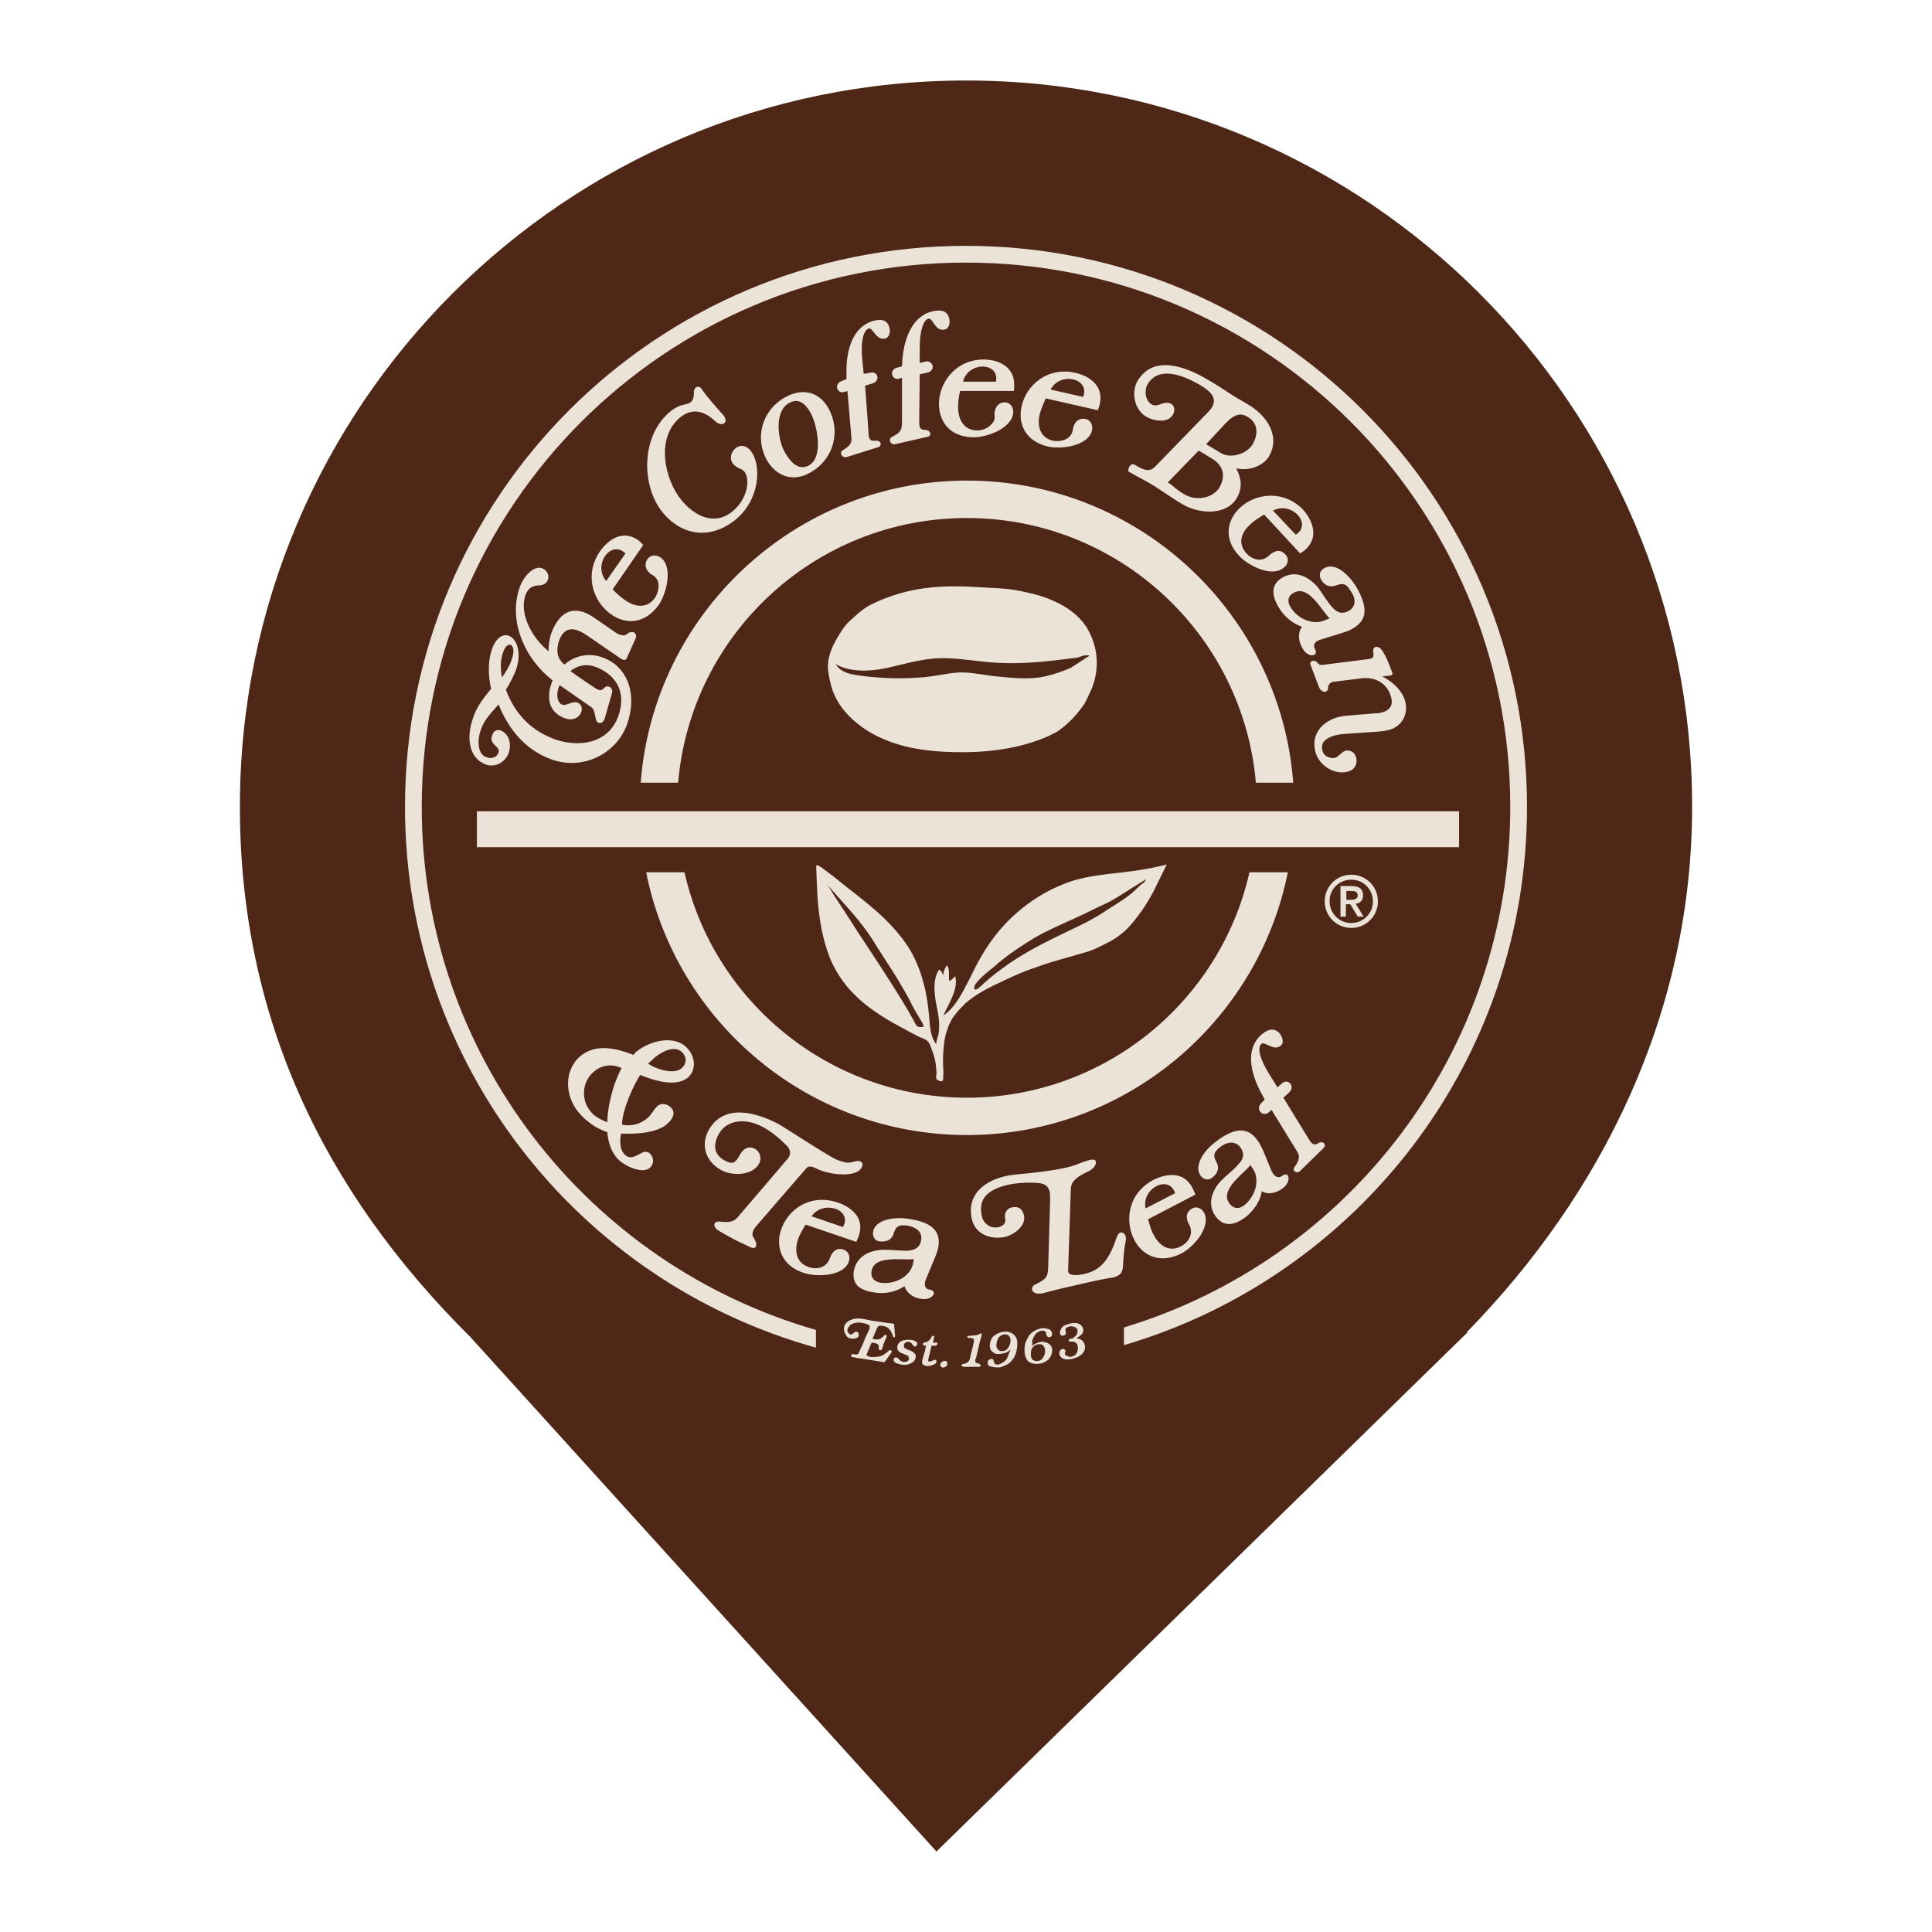<?xml version="1.0" encoding="UTF-8" standalone="no"?><!-- Generator: Gravit.io --><svg xmlns="http://www.w3.org/2000/svg" xmlns:xlink="http://www.w3.org/1999/xlink" style="isolation:isolate" viewBox="0 0 24 24" width="24pt" height="24pt"><defs><clipPath id="_clipPath_uq0sOMiJRy3uCpgGYeiyMvGfSRfHP6BP"><rect width="24" height="24"/></clipPath></defs><g clip-path="url(#_clipPath_uq0sOMiJRy3uCpgGYeiyMvGfSRfHP6BP)"><path d=" M 18.219 16.551 C 19.896 14.836 21.02 12.588 21.02 10.02 C 21.02 5.042 16.978 1 12 1 C 7.022 1 2.98 5.042 2.98 10.02 C 2.98 12.62 4.007 14.787 5.844 16.61 L 5.844 16.61 L 11.633 23 L 18.23 16.551 L 18.219 16.551 Z " fill="rgb(78,39,22)"/><path d=" M 13.082 7.462 C 12.972 7.413 12.868 7.382 12.752 7.358 C 12.642 7.333 12.538 7.315 12.422 7.309 C 12.312 7.303 12.196 7.297 12.086 7.29 C 11.994 7.284 11.902 7.284 11.81 7.284 C 11.731 7.284 11.652 7.29 11.572 7.297 C 11.315 7.321 11.052 7.394 10.82 7.51 C 10.722 7.559 10.631 7.645 10.551 7.718 C 10.49 7.773 10.435 7.865 10.392 7.938 C 10.343 8.024 10.301 8.122 10.288 8.22 C 10.276 8.324 10.301 8.421 10.325 8.519 C 10.392 8.77 10.582 8.959 10.802 9.094 C 11.022 9.222 11.26 9.289 11.511 9.32 C 11.658 9.338 11.804 9.344 11.951 9.344 C 12.202 9.344 12.452 9.32 12.691 9.259 C 12.807 9.228 12.917 9.192 13.027 9.143 C 13.07 9.118 13.125 9.1 13.161 9.069 C 13.284 8.978 13.375 8.88 13.461 8.758 C 13.498 8.703 13.528 8.623 13.559 8.562 C 13.663 8.311 13.644 8.03 13.498 7.792 C 13.394 7.633 13.247 7.535 13.082 7.462 Z  M 13.492 8.14 C 13.51 8.14 13.522 8.14 13.534 8.146 C 13.528 8.146 13.32 8.287 13.296 8.299 C 13.192 8.342 13.088 8.379 12.978 8.403 C 12.789 8.446 12.575 8.421 12.385 8.403 C 12.251 8.391 12.122 8.36 11.988 8.354 C 11.853 8.348 11.725 8.379 11.597 8.397 C 11.542 8.403 11.493 8.415 11.438 8.415 C 11.211 8.434 10.985 8.427 10.765 8.403 C 10.631 8.385 10.46 8.379 10.38 8.25 C 10.563 8.354 10.808 8.342 11.01 8.299 C 11.266 8.244 11.499 8.165 11.768 8.177 C 11.969 8.183 12.165 8.22 12.367 8.232 C 12.654 8.25 12.935 8.226 13.223 8.189 C 13.271 8.183 13.32 8.177 13.369 8.171 C 13.394 8.171 13.449 8.14 13.492 8.14 Z  M 11.719 13.055 C 11.725 12.982 11.731 12.914 11.749 12.847 C 11.762 12.81 11.774 12.774 11.786 12.737 C 11.81 12.688 11.829 12.645 11.866 12.603 C 11.902 12.554 11.951 12.505 11.994 12.462 C 12.128 12.346 12.287 12.266 12.446 12.193 C 12.575 12.132 12.703 12.071 12.837 12.028 C 12.923 11.997 13.009 11.967 13.094 11.942 C 13.235 11.9 13.375 11.863 13.516 11.82 C 13.577 11.802 13.638 11.771 13.699 11.741 C 13.803 11.692 13.895 11.637 13.981 11.557 C 14.06 11.484 14.127 11.392 14.188 11.307 C 14.243 11.227 14.286 11.154 14.329 11.074 C 14.384 10.964 14.439 10.848 14.494 10.738 L 14.427 10.756 C 14.268 10.793 14.109 10.818 13.95 10.836 C 13.699 10.866 13.449 10.885 13.21 10.983 C 12.874 11.117 12.569 11.349 12.348 11.643 C 12.226 11.802 12.134 11.973 12.049 12.15 C 11.963 12.315 11.878 12.505 11.719 12.615 C 11.78 12.474 11.908 12.291 11.866 12.126 C 11.841 12.15 11.823 12.175 11.792 12.187 C 11.78 12.132 11.804 12.04 11.762 11.991 C 11.743 12.016 11.707 12.095 11.719 12.126 C 11.707 12.095 11.694 12.052 11.664 12.046 C 11.578 12.181 11.609 12.37 11.639 12.517 C 11.664 12.633 11.676 12.737 11.658 12.853 C 11.652 12.872 11.621 12.963 11.633 12.975 C 11.554 12.878 11.554 12.749 11.542 12.627 C 11.529 12.486 11.511 12.352 11.474 12.217 C 11.431 12.052 11.37 11.9 11.279 11.759 C 11.187 11.618 11.077 11.496 10.955 11.38 C 10.765 11.203 10.551 11.05 10.35 10.885 C 10.337 10.879 10.148 10.72 10.142 10.75 C 10.136 10.775 10.142 10.811 10.142 10.836 C 10.148 11.025 10.154 11.221 10.184 11.411 C 10.209 11.588 10.252 11.759 10.319 11.924 C 10.386 12.077 10.484 12.224 10.6 12.34 C 10.722 12.468 10.869 12.572 11.022 12.664 C 11.101 12.713 11.187 12.755 11.273 12.804 C 11.315 12.829 11.358 12.847 11.401 12.872 C 11.474 12.908 11.529 12.908 11.56 12.994 C 11.584 13.061 11.609 13.128 11.621 13.196 C 11.627 13.232 11.627 13.269 11.633 13.306 C 11.639 13.336 11.621 13.373 11.633 13.403 C 11.645 13.422 11.688 13.44 11.707 13.428 C 11.725 13.409 11.713 13.367 11.719 13.348 C 11.719 13.33 11.719 13.318 11.719 13.299 C 11.713 13.22 11.713 13.141 11.719 13.055 Z  M 12.348 12.01 C 12.477 11.893 12.617 11.796 12.764 11.704 C 12.85 11.649 12.935 11.6 13.027 11.557 C 13.113 11.514 13.198 11.478 13.29 11.435 C 13.388 11.392 13.492 11.343 13.589 11.294 C 13.657 11.258 13.724 11.233 13.791 11.197 C 13.926 11.123 14.054 11.032 14.188 10.952 C 14.201 10.946 14.219 10.934 14.231 10.922 C 14.231 10.922 14.231 10.928 14.231 10.928 C 14.225 10.964 14.176 10.983 14.152 11.007 C 14.023 11.148 13.864 11.227 13.712 11.331 C 13.516 11.459 13.308 11.545 13.1 11.649 C 12.899 11.747 12.697 11.857 12.513 11.985 C 12.41 12.059 12.312 12.132 12.22 12.217 C 12.208 12.23 12.128 12.309 12.11 12.291 C 12.049 12.236 12.318 12.034 12.348 12.01 Z  M 11.346 12.67 C 11.321 12.627 11.297 12.584 11.273 12.541 C 11.077 12.211 10.863 11.893 10.655 11.576 C 10.594 11.484 10.539 11.392 10.478 11.301 C 10.441 11.245 10.405 11.19 10.368 11.135 C 10.337 11.087 10.307 11.025 10.27 10.983 C 10.472 11.215 10.686 11.429 10.851 11.692 C 10.949 11.851 11.052 12.004 11.15 12.162 C 11.205 12.26 11.273 12.364 11.321 12.468 C 11.346 12.517 11.376 12.572 11.407 12.621 C 11.425 12.658 11.468 12.706 11.474 12.755 C 11.383 12.768 11.389 12.749 11.346 12.67 Z  M 18.125 10.078 L 5.924 10.078 L 5.924 10.524 L 18.125 10.524 L 18.125 10.078 Z  M 7.959 9.723 L 8.424 9.723 C 8.583 7.877 10.129 6.435 12.012 6.435 C 13.895 6.435 15.442 7.883 15.601 9.723 L 16.065 9.723 C 15.906 7.627 14.152 5.97 12.012 5.97 C 9.873 5.97 8.118 7.627 7.959 9.723 Z  M 12.012 14.1 C 13.981 14.1 15.625 12.694 15.998 10.836 L 15.521 10.836 C 15.16 12.438 13.724 13.636 12.012 13.636 C 10.301 13.636 8.864 12.438 8.503 10.836 L 8.027 10.836 C 8.399 12.7 10.044 14.1 12.012 14.1 Z  M 12 3.054 C 8.149 3.054 5.031 6.172 5.031 10.023 C 5.031 13.226 7.189 15.922 10.136 16.741 L 10.136 16.521 C 7.305 15.708 5.239 13.11 5.239 10.023 C 5.239 6.288 8.265 3.262 12 3.262 C 15.735 3.262 18.761 6.288 18.761 10.023 C 18.761 13.073 16.738 15.653 13.962 16.49 L 13.962 16.71 C 16.854 15.861 18.969 13.189 18.969 10.023 C 18.969 6.172 15.851 3.054 12 3.054 Z  M 10.839 3.989 C 10.6 4.063 10.515 4.332 10.515 4.607 L 10.515 4.711 L 10.466 4.729 C 10.35 4.766 10.398 4.894 10.484 4.87 L 10.527 4.857 L 10.576 5.432 C 10.582 5.505 10.563 5.536 10.472 5.591 C 10.417 5.622 10.46 5.695 10.521 5.677 L 10.912 5.554 C 10.961 5.536 10.949 5.463 10.863 5.475 C 10.802 5.481 10.79 5.438 10.79 5.383 L 10.747 4.79 L 10.832 4.766 C 10.949 4.729 10.9 4.601 10.808 4.631 L 10.729 4.644 L 10.71 4.454 C 10.692 4.252 10.722 4.106 10.79 4.081 C 10.845 4.063 10.881 4.24 11.004 4.203 C 11.052 4.185 11.065 4.112 11.046 4.063 C 11.016 3.959 10.924 3.965 10.839 3.989 Z  M 11.083 5.426 C 11.028 5.45 11.059 5.53 11.12 5.518 L 11.523 5.426 C 11.578 5.414 11.566 5.34 11.487 5.34 C 11.425 5.34 11.419 5.298 11.419 5.243 L 11.425 4.65 L 11.511 4.631 C 11.633 4.607 11.59 4.472 11.499 4.491 L 11.425 4.509 L 11.425 4.32 C 11.425 4.118 11.468 3.971 11.535 3.959 C 11.59 3.947 11.615 4.124 11.737 4.093 C 11.792 4.081 11.804 4.008 11.792 3.959 C 11.768 3.849 11.676 3.849 11.584 3.867 C 11.346 3.922 11.236 4.179 11.211 4.454 L 11.205 4.552 L 11.156 4.564 C 11.034 4.589 11.077 4.723 11.163 4.705 L 11.205 4.692 L 11.205 5.267 C 11.199 5.347 11.181 5.377 11.083 5.426 Z  M 8.454 5.181 C 8.577 5.084 8.723 5.078 8.889 5.236 C 8.968 5.31 9.066 5.249 8.98 5.151 C 8.925 5.09 8.772 4.919 8.717 4.833 C 8.675 4.772 8.613 4.815 8.62 4.882 C 8.62 4.919 8.613 4.974 8.577 4.998 C 8.528 5.035 8.454 5.01 8.332 5.108 C 7.965 5.402 7.959 6.025 8.228 6.361 C 8.473 6.661 8.827 6.704 9.133 6.459 C 9.445 6.208 9.463 5.768 9.323 5.597 C 9.274 5.536 9.2 5.518 9.139 5.567 C 9.066 5.628 9.035 5.756 9.194 5.823 C 9.213 5.829 9.231 5.842 9.243 5.854 C 9.329 5.958 9.28 6.208 9.096 6.355 C 8.87 6.539 8.62 6.404 8.461 6.208 C 8.259 5.958 8.137 5.438 8.454 5.181 Z  M 10.026 5.891 C 10.343 5.738 10.447 5.389 10.307 5.102 C 10.209 4.894 10.013 4.815 9.799 4.912 C 9.481 5.059 9.378 5.402 9.506 5.677 C 9.604 5.884 9.805 5.994 10.026 5.891 Z  M 9.818 4.998 C 9.946 4.937 10.032 5.053 10.081 5.151 C 10.154 5.304 10.233 5.695 10.038 5.787 C 9.897 5.854 9.793 5.701 9.738 5.597 C 9.659 5.438 9.616 5.09 9.818 4.998 Z  M 7.929 6.71 C 7.733 6.575 7.556 6.704 7.452 6.85 C 7.25 7.15 7.373 7.48 7.593 7.633 C 7.776 7.761 8.014 7.755 8.186 7.51 C 8.283 7.364 8.363 7.034 8.204 6.924 C 8.149 6.887 8.082 6.893 8.045 6.942 C 7.984 7.028 8.045 7.113 8.106 7.144 C 8.143 7.162 8.161 7.193 8.173 7.223 C 8.192 7.284 8.173 7.37 8.137 7.425 C 8.039 7.566 7.886 7.541 7.764 7.455 C 7.715 7.419 7.66 7.376 7.611 7.321 L 7.99 6.771 C 7.972 6.746 7.947 6.728 7.929 6.71 Z  M 7.531 7.217 C 7.36 7.021 7.586 6.697 7.77 6.875 L 7.531 7.217 Z  M 6.034 9.497 C 6.156 9.54 6.278 9.467 6.321 9.35 C 6.352 9.253 6.333 9.124 6.223 9.075 C 6.174 9.057 6.132 9.075 6.113 9.137 C 6.07 9.253 6.223 9.271 6.193 9.35 C 6.168 9.412 6.107 9.43 6.04 9.406 C 5.93 9.369 5.924 9.185 5.979 9.051 C 6.015 8.947 6.095 8.861 6.193 8.751 C 6.364 9.173 6.627 9.35 6.841 9.43 C 7.232 9.577 7.654 9.369 7.788 9.002 C 7.923 8.629 7.8 8.262 7.458 8.158 C 7.305 8.11 7.134 8.146 7.012 8.256 C 6.914 8.177 6.908 8.073 6.945 7.957 C 7.024 7.749 7.171 7.81 7.305 7.902 L 7.696 8.171 C 7.745 8.207 7.776 8.207 7.788 8.171 L 7.898 7.926 C 7.917 7.871 7.862 7.816 7.788 7.877 C 7.758 7.908 7.69 7.889 7.641 7.853 L 7.385 7.676 C 7.14 7.504 6.951 7.584 6.847 7.871 C 6.828 7.92 6.81 8.036 6.816 8.091 C 6.615 7.932 6.443 7.627 6.529 7.388 C 6.559 7.309 6.615 7.272 6.7 7.272 C 6.841 7.266 6.847 7.101 6.731 7.058 C 6.621 7.021 6.498 7.18 6.462 7.278 C 6.303 7.706 6.517 8.183 6.865 8.452 C 6.786 8.641 6.798 8.843 7.018 8.923 C 7.207 8.99 7.293 8.77 7.171 8.727 C 7.122 8.709 7.061 8.751 7.006 8.758 C 6.938 8.758 6.89 8.647 6.951 8.513 C 6.969 8.525 6.981 8.531 6.981 8.531 L 7.342 8.782 C 7.409 8.825 7.379 8.959 7.434 8.978 C 7.47 8.99 7.495 8.971 7.513 8.923 L 7.605 8.599 C 7.611 8.574 7.593 8.537 7.568 8.531 C 7.489 8.501 7.507 8.623 7.397 8.55 C 7.397 8.55 7.201 8.421 7.085 8.336 C 7.165 8.275 7.275 8.232 7.421 8.293 C 7.69 8.409 7.776 8.635 7.678 8.904 C 7.556 9.234 7.195 9.289 6.896 9.185 C 6.627 9.088 6.407 8.898 6.284 8.568 C 6.327 8.501 6.37 8.421 6.407 8.33 C 6.547 7.938 6.235 7.718 6.113 8.061 C 6.052 8.226 6.07 8.427 6.101 8.556 C 5.979 8.703 5.912 8.806 5.875 8.923 C 5.795 9.149 5.814 9.412 6.034 9.497 Z  M 6.254 8.091 C 6.309 7.945 6.431 8 6.352 8.207 C 6.333 8.262 6.272 8.372 6.235 8.415 C 6.217 8.317 6.211 8.195 6.254 8.091 Z  M 12.593 4.864 C 12.599 4.833 12.599 4.809 12.599 4.778 C 12.599 4.546 12.391 4.466 12.22 4.466 C 11.866 4.466 11.664 4.76 11.664 5.016 C 11.664 5.236 11.798 5.432 12.098 5.432 C 12.275 5.432 12.587 5.31 12.587 5.114 C 12.587 5.053 12.544 4.998 12.483 4.998 C 12.379 4.998 12.348 5.096 12.355 5.163 C 12.361 5.206 12.348 5.236 12.324 5.261 C 12.281 5.316 12.208 5.347 12.141 5.347 C 11.969 5.347 11.902 5.206 11.902 5.059 C 11.902 4.998 11.908 4.931 11.927 4.857 L 12.593 4.857 L 12.593 4.864 Z  M 12.373 4.741 L 11.963 4.741 C 12.024 4.491 12.416 4.491 12.373 4.741 Z  M 10.013 14.516 C 10.044 14.479 10.081 14.485 10.154 14.522 C 10.276 14.583 10.625 14.644 10.704 14.504 C 10.735 14.443 10.692 14.412 10.637 14.424 C 10.563 14.443 10.533 14.449 10.484 14.436 C 10.453 14.424 10.417 14.418 10.38 14.4 C 10.184 14.296 9.726 13.99 9.665 13.96 C 9.359 13.801 8.974 13.715 8.797 14.051 C 8.699 14.241 8.778 14.443 8.968 14.54 C 9.096 14.608 9.353 14.608 9.433 14.449 C 9.463 14.394 9.445 14.308 9.378 14.271 C 9.292 14.229 9.231 14.271 9.188 14.351 C 9.139 14.443 9.102 14.467 9.017 14.424 C 8.882 14.357 8.846 14.247 8.925 14.094 C 9.029 13.899 9.274 13.892 9.469 13.996 C 9.61 14.07 9.72 14.18 9.757 14.216 C 9.799 14.253 9.854 14.32 9.775 14.406 L 9.164 15.121 C 9.102 15.194 9.023 15.182 8.944 15.176 C 8.864 15.164 8.846 15.237 8.925 15.286 C 8.974 15.317 9.041 15.353 9.109 15.39 C 9.176 15.427 9.249 15.457 9.31 15.488 C 9.402 15.537 9.42 15.457 9.359 15.372 C 9.341 15.341 9.341 15.298 9.384 15.243 L 10.013 14.516 Z  M 13.919 15.311 C 13.889 15.317 13.871 15.366 13.852 15.427 C 13.779 15.628 13.681 15.781 13.473 15.824 C 13.4 15.842 13.284 15.855 13.271 15.8 C 13.265 15.781 13.271 15.751 13.271 15.708 L 13.302 14.779 C 13.302 14.705 13.333 14.638 13.504 14.559 C 13.559 14.534 13.608 14.498 13.614 14.443 C 13.614 14.412 13.595 14.394 13.528 14.412 C 13.504 14.418 13.467 14.43 13.418 14.449 C 13.369 14.467 13.314 14.491 13.247 14.504 C 13.058 14.546 12.831 14.571 12.691 14.583 C 12.624 14.589 12.562 14.595 12.501 14.608 C 12.22 14.669 12.006 14.846 12.073 15.146 C 12.116 15.335 12.312 15.402 12.483 15.366 C 12.611 15.335 12.746 15.219 12.721 15.103 C 12.703 15.017 12.654 14.981 12.569 14.999 C 12.526 15.005 12.465 15.054 12.489 15.152 C 12.495 15.194 12.458 15.231 12.41 15.243 C 12.306 15.268 12.214 15.201 12.196 15.103 C 12.147 14.877 12.287 14.767 12.55 14.712 C 12.617 14.699 12.734 14.687 12.85 14.693 C 12.972 14.693 13.021 14.73 13.039 14.803 C 13.045 14.834 13.045 14.87 13.045 14.913 L 13.021 15.745 C 13.015 15.855 13.009 15.885 12.856 15.959 C 12.789 15.989 12.807 16.111 12.99 16.056 C 13.119 16.02 13.308 15.977 13.473 15.94 C 13.626 15.904 13.761 15.879 13.809 15.873 C 13.938 15.849 13.944 15.787 13.95 15.732 C 13.956 15.61 13.962 15.531 13.987 15.396 C 13.987 15.335 13.956 15.304 13.919 15.311 Z  M 8.54 13.391 C 8.65 13.299 8.638 13.141 8.552 13.037 C 8.399 12.847 8.088 12.92 7.91 13.061 C 7.892 13.073 7.88 13.092 7.868 13.104 C 7.648 13.018 7.403 12.963 7.214 13.116 C 7 13.293 7.018 13.611 7.183 13.813 C 7.275 13.923 7.397 14.015 7.544 14.064 C 7.556 14.204 7.599 14.308 7.66 14.381 C 7.739 14.479 7.978 14.589 8.069 14.51 C 8.118 14.473 8.131 14.394 8.082 14.339 C 8.069 14.32 8.045 14.308 8.014 14.308 C 7.972 14.308 7.892 14.381 7.831 14.375 C 7.807 14.375 7.776 14.363 7.752 14.333 C 7.715 14.29 7.69 14.216 7.715 14.082 C 8.002 14.094 8.192 14.045 8.283 13.966 C 8.357 13.905 8.393 13.825 8.344 13.77 C 8.296 13.709 8.216 13.697 8.167 13.74 C 8.118 13.782 8.1 13.843 8.039 13.892 C 7.965 13.954 7.862 13.996 7.727 13.972 C 7.727 13.788 7.874 13.471 7.953 13.354 C 8.124 13.422 8.387 13.507 8.54 13.391 Z  M 8.137 13.134 C 8.234 13.055 8.399 12.975 8.485 13.085 C 8.54 13.153 8.522 13.226 8.461 13.275 C 8.369 13.348 8.161 13.287 8.051 13.214 C 8.075 13.189 8.106 13.165 8.137 13.134 Z  M 7.544 13.941 C 7.452 13.905 7.379 13.862 7.336 13.807 C 7.214 13.66 7.226 13.434 7.385 13.306 C 7.483 13.226 7.611 13.214 7.721 13.269 C 7.586 13.526 7.544 13.813 7.544 13.941 Z  M 16.151 14.546 L 16.444 14.259 C 16.481 14.222 16.438 14.161 16.371 14.204 C 16.322 14.235 16.291 14.204 16.261 14.155 L 15.943 13.636 L 16.01 13.575 C 16.102 13.489 15.992 13.391 15.925 13.458 L 15.869 13.507 L 15.766 13.342 C 15.656 13.165 15.613 13.018 15.668 12.969 C 15.711 12.927 15.827 13.073 15.918 12.982 C 15.955 12.945 15.925 12.872 15.894 12.835 C 15.814 12.749 15.723 12.804 15.656 12.865 C 15.478 13.037 15.527 13.312 15.662 13.568 L 15.711 13.66 L 15.674 13.697 C 15.582 13.782 15.692 13.88 15.759 13.819 L 15.796 13.788 L 16.108 14.296 C 16.145 14.357 16.151 14.394 16.09 14.485 C 16.035 14.54 16.108 14.589 16.151 14.546 Z  M 15.179 14.657 C 15.087 14.748 14.971 14.938 15.105 15.115 C 15.209 15.249 15.338 15.219 15.472 15.121 C 15.588 15.029 15.662 14.901 15.674 14.797 C 15.753 14.846 15.851 14.822 15.937 14.76 C 16.047 14.675 16.016 14.54 15.925 14.608 C 15.876 14.644 15.827 14.614 15.796 14.546 L 15.692 14.296 C 15.668 14.241 15.643 14.192 15.613 14.155 C 15.484 13.984 15.313 14.021 15.099 14.186 C 14.959 14.29 14.824 14.479 14.916 14.608 C 14.953 14.657 15.014 14.663 15.056 14.632 C 15.136 14.571 15.148 14.498 15.111 14.436 C 15.075 14.369 15.063 14.32 15.16 14.247 C 15.246 14.18 15.344 14.174 15.405 14.247 C 15.466 14.333 15.448 14.4 15.38 14.467 C 15.338 14.522 15.234 14.601 15.179 14.657 Z  M 15.533 14.473 L 15.57 14.528 C 15.656 14.669 15.588 14.87 15.454 14.974 C 15.399 15.017 15.332 15.023 15.277 14.956 C 15.142 14.785 15.435 14.595 15.533 14.473 Z  M 14.812 14.754 C 14.702 14.546 14.488 14.577 14.329 14.657 C 14.011 14.822 13.968 15.17 14.091 15.402 C 14.188 15.592 14.402 15.708 14.671 15.573 C 14.83 15.494 15.044 15.243 14.959 15.066 C 14.928 15.011 14.867 14.981 14.812 15.011 C 14.72 15.06 14.732 15.146 14.775 15.219 C 14.83 15.329 14.763 15.433 14.671 15.482 C 14.519 15.561 14.396 15.47 14.329 15.335 C 14.298 15.28 14.28 15.213 14.262 15.146 L 14.849 14.84 C 14.836 14.803 14.824 14.779 14.812 14.754 Z  M 14.231 15.011 C 14.176 14.767 14.519 14.583 14.598 14.822 L 14.231 15.011 Z  M 11.548 16.02 C 11.487 16.014 11.474 15.952 11.505 15.885 L 11.609 15.635 C 11.633 15.58 11.652 15.525 11.658 15.482 C 11.688 15.268 11.542 15.176 11.273 15.139 C 11.101 15.115 10.869 15.152 10.845 15.304 C 10.839 15.366 10.869 15.415 10.924 15.421 C 11.028 15.433 11.083 15.39 11.101 15.323 C 11.126 15.249 11.15 15.207 11.273 15.225 C 11.383 15.243 11.456 15.304 11.444 15.396 C 11.431 15.5 11.364 15.531 11.266 15.537 C 11.193 15.537 11.059 15.525 10.985 15.525 C 10.857 15.525 10.643 15.573 10.606 15.794 C 10.582 15.965 10.692 16.032 10.863 16.056 C 11.01 16.081 11.15 16.038 11.236 15.977 C 11.26 16.062 11.346 16.124 11.45 16.136 C 11.584 16.154 11.658 16.038 11.548 16.02 Z  M 11.34 15.708 C 11.297 15.867 11.108 15.959 10.936 15.934 C 10.869 15.922 10.814 15.879 10.826 15.794 C 10.857 15.586 11.199 15.659 11.352 15.641 L 11.34 15.708 Z  M 9.983 15.812 C 10.148 15.867 10.484 15.855 10.545 15.671 C 10.563 15.61 10.545 15.549 10.484 15.525 C 10.386 15.488 10.331 15.561 10.307 15.635 C 10.264 15.751 10.142 15.775 10.044 15.739 C 9.885 15.683 9.867 15.531 9.915 15.39 C 9.934 15.335 9.971 15.274 10.007 15.213 L 10.637 15.427 C 10.649 15.402 10.661 15.372 10.667 15.353 C 10.747 15.133 10.576 14.993 10.405 14.938 C 10.062 14.822 9.781 15.029 9.702 15.28 C 9.634 15.482 9.702 15.72 9.983 15.812 Z  M 10.472 15.243 L 10.081 15.109 C 10.227 14.901 10.594 15.023 10.472 15.243 Z  M 16.988 8.189 L 16.456 8.256 C 16.383 8.268 16.383 8.25 16.365 8.232 C 16.334 8.189 16.261 8.207 16.279 8.256 L 16.383 8.531 C 16.414 8.611 16.499 8.617 16.499 8.537 C 16.499 8.507 16.524 8.476 16.56 8.47 L 16.909 8.427 C 17.092 8.403 17.22 8.495 17.269 8.623 C 17.312 8.733 17.288 8.806 17.19 8.843 C 17.159 8.855 17.123 8.861 17.086 8.861 L 16.713 8.892 C 16.462 8.916 16.255 9.106 16.352 9.375 C 16.414 9.534 16.609 9.638 16.768 9.577 C 16.835 9.552 16.872 9.473 16.841 9.393 C 16.817 9.332 16.756 9.314 16.713 9.326 C 16.664 9.344 16.634 9.393 16.591 9.412 C 16.536 9.43 16.45 9.399 16.432 9.338 C 16.371 9.167 16.597 9.124 16.695 9.118 L 17.123 9.088 C 17.184 9.082 17.239 9.075 17.288 9.057 C 17.441 8.996 17.502 8.837 17.447 8.684 C 17.416 8.599 17.337 8.489 17.172 8.403 L 17.269 8.391 C 17.288 8.391 17.306 8.379 17.294 8.354 C 17.282 8.324 17.22 8.134 17.153 8.061 C 17.117 8.018 17.037 8.024 17.062 8.116 C 17.068 8.171 17.043 8.183 16.988 8.189 Z  M 16.762 7.584 C 16.67 7.639 16.603 7.608 16.542 7.535 C 16.493 7.48 16.42 7.364 16.377 7.303 C 16.297 7.205 16.126 7.064 15.931 7.174 C 15.784 7.26 15.796 7.394 15.882 7.541 C 15.955 7.669 16.077 7.755 16.175 7.786 C 16.12 7.853 16.126 7.963 16.181 8.055 C 16.248 8.177 16.389 8.158 16.334 8.061 C 16.304 8.006 16.34 7.963 16.407 7.945 L 16.664 7.865 C 16.725 7.847 16.774 7.828 16.811 7.804 C 17 7.694 16.982 7.523 16.848 7.29 C 16.756 7.138 16.585 6.979 16.45 7.058 C 16.395 7.089 16.383 7.144 16.407 7.193 C 16.456 7.284 16.53 7.297 16.597 7.272 C 16.67 7.248 16.719 7.235 16.78 7.345 C 16.848 7.437 16.841 7.535 16.762 7.584 Z  M 16.456 7.706 C 16.31 7.773 16.108 7.682 16.028 7.535 C 15.992 7.474 15.992 7.407 16.071 7.364 C 16.255 7.26 16.407 7.572 16.517 7.682 L 16.456 7.706 Z  M 15.405 6.306 C 15.246 6.453 15.191 6.691 15.393 6.905 C 15.515 7.034 15.808 7.18 15.955 7.046 C 16.004 7.003 16.016 6.936 15.967 6.887 C 15.894 6.808 15.821 6.85 15.759 6.905 C 15.668 6.991 15.552 6.948 15.484 6.875 C 15.368 6.746 15.423 6.606 15.539 6.508 C 15.582 6.465 15.643 6.429 15.704 6.392 L 16.151 6.875 C 16.175 6.856 16.2 6.844 16.218 6.826 C 16.389 6.667 16.304 6.465 16.187 6.331 C 15.943 6.08 15.594 6.129 15.405 6.306 Z  M 16.096 6.642 L 15.814 6.343 C 16.041 6.221 16.31 6.508 16.096 6.642 Z  M 14.347 5.799 C 14.274 5.872 14.201 5.836 14.097 5.774 C 14.036 5.738 13.999 5.848 14.023 5.86 C 14.115 5.915 14.231 5.97 14.329 6.031 C 14.445 6.105 14.555 6.184 14.677 6.257 C 14.898 6.392 15.234 6.404 15.362 6.19 C 15.411 6.105 15.448 5.994 15.356 5.817 C 15.497 5.854 15.68 5.799 15.759 5.677 C 15.912 5.426 15.741 5.169 15.521 5.035 C 15.484 5.01 15.35 4.937 15.295 4.9 C 15.203 4.839 15.111 4.778 15.014 4.723 C 14.69 4.527 14.317 4.423 14.133 4.729 C 14.048 4.87 14.091 5.09 14.237 5.175 C 14.341 5.236 14.506 5.255 14.567 5.157 C 14.61 5.09 14.586 4.992 14.476 5.004 C 14.421 5.01 14.366 5.059 14.305 5.023 C 14.225 4.974 14.213 4.851 14.256 4.772 C 14.384 4.564 14.647 4.631 14.91 4.784 C 15.063 4.876 15.154 4.974 15.001 5.126 L 14.347 5.799 Z  M 15.148 6.056 C 15.075 6.178 14.873 6.239 14.702 6.135 C 14.574 6.056 14.555 6.013 14.506 5.994 L 14.891 5.597 L 15.063 5.701 C 15.209 5.793 15.222 5.927 15.148 6.056 Z  M 15.222 5.261 C 15.338 5.139 15.417 5.126 15.503 5.181 C 15.625 5.255 15.637 5.389 15.558 5.524 C 15.484 5.64 15.289 5.701 15.167 5.628 L 14.983 5.518 L 15.222 5.261 Z  M 12.99 4.949 L 13.638 5.096 C 13.65 5.065 13.657 5.041 13.663 5.016 C 13.712 4.79 13.528 4.668 13.357 4.631 C 13.009 4.552 12.746 4.79 12.691 5.047 C 12.642 5.261 12.734 5.481 13.021 5.548 C 13.192 5.585 13.522 5.536 13.565 5.347 C 13.577 5.285 13.553 5.224 13.492 5.206 C 13.388 5.181 13.333 5.267 13.327 5.34 C 13.32 5.383 13.302 5.408 13.278 5.432 C 13.229 5.475 13.143 5.487 13.082 5.475 C 12.917 5.438 12.88 5.285 12.917 5.139 C 12.935 5.078 12.96 5.016 12.99 4.949 Z  M 13.455 4.931 L 13.051 4.839 C 13.168 4.613 13.547 4.699 13.455 4.931 Z  M 16.725 11.233 L 16.774 11.233 L 16.866 11.386 L 16.939 11.386 L 16.841 11.227 C 16.89 11.221 16.933 11.19 16.933 11.123 C 16.933 11.05 16.89 11.007 16.799 11.007 L 16.652 11.007 L 16.652 11.386 L 16.719 11.386 L 16.719 11.233 L 16.725 11.233 Z  M 16.725 11.068 L 16.774 11.068 C 16.817 11.068 16.866 11.068 16.866 11.123 C 16.866 11.172 16.817 11.178 16.774 11.178 L 16.725 11.178 L 16.725 11.068 Z  M 16.786 11.527 C 16.97 11.527 17.117 11.38 17.117 11.197 C 17.117 11.013 16.97 10.866 16.786 10.866 C 16.603 10.866 16.456 11.013 16.456 11.197 C 16.456 11.38 16.603 11.527 16.786 11.527 Z  M 16.786 10.928 C 16.939 10.928 17.055 11.05 17.055 11.197 C 17.055 11.349 16.933 11.466 16.786 11.466 C 16.634 11.466 16.517 11.343 16.517 11.197 C 16.511 11.05 16.634 10.928 16.786 10.928 Z  M 11.731 16.906 C 11.713 16.906 11.688 16.924 11.682 16.943 C 11.676 16.961 11.688 16.979 11.7 16.986 C 11.713 16.992 11.737 16.986 11.743 16.979 C 11.762 16.973 11.768 16.955 11.768 16.943 C 11.774 16.924 11.755 16.9 11.731 16.906 Z  M 11.37 16.662 C 11.346 16.643 11.303 16.643 11.273 16.643 C 11.254 16.643 11.242 16.649 11.224 16.649 C 11.199 16.655 11.169 16.674 11.156 16.698 C 11.144 16.717 11.144 16.747 11.15 16.765 C 11.156 16.784 11.181 16.802 11.199 16.808 C 11.224 16.82 11.248 16.827 11.273 16.839 C 11.285 16.845 11.291 16.863 11.291 16.882 C 11.285 16.912 11.248 16.924 11.218 16.918 C 11.199 16.912 11.187 16.906 11.175 16.894 C 11.163 16.882 11.156 16.869 11.138 16.863 C 11.126 16.857 11.108 16.869 11.101 16.882 C 11.095 16.918 11.132 16.937 11.163 16.943 C 11.187 16.949 11.205 16.955 11.23 16.955 C 11.248 16.955 11.26 16.955 11.279 16.949 C 11.328 16.937 11.376 16.906 11.376 16.851 C 11.376 16.82 11.358 16.808 11.334 16.79 C 11.315 16.778 11.291 16.772 11.273 16.765 C 11.26 16.759 11.23 16.747 11.23 16.729 C 11.224 16.704 11.236 16.686 11.254 16.674 C 11.279 16.662 11.309 16.668 11.328 16.692 C 11.334 16.698 11.34 16.717 11.352 16.723 C 11.364 16.729 11.383 16.729 11.389 16.71 C 11.389 16.704 11.395 16.698 11.395 16.692 C 11.395 16.68 11.383 16.668 11.37 16.662 Z  M 11.59 16.68 C 11.59 16.68 11.597 16.649 11.597 16.643 C 11.597 16.631 11.615 16.6 11.597 16.594 C 11.59 16.594 11.584 16.594 11.584 16.594 C 11.572 16.6 11.566 16.625 11.56 16.631 C 11.548 16.643 11.535 16.662 11.517 16.668 C 11.505 16.674 11.48 16.674 11.468 16.686 C 11.45 16.71 11.487 16.717 11.505 16.717 C 11.499 16.735 11.493 16.753 11.493 16.772 C 11.487 16.802 11.474 16.833 11.468 16.857 C 11.462 16.882 11.45 16.912 11.456 16.937 C 11.462 16.955 11.48 16.961 11.499 16.967 C 11.529 16.973 11.56 16.967 11.59 16.955 C 11.609 16.949 11.633 16.937 11.633 16.912 C 11.633 16.894 11.621 16.888 11.603 16.894 C 11.59 16.9 11.578 16.906 11.56 16.912 C 11.554 16.912 11.548 16.912 11.535 16.912 C 11.523 16.906 11.535 16.882 11.535 16.869 C 11.548 16.82 11.56 16.765 11.572 16.717 L 11.615 16.717 C 11.633 16.717 11.645 16.704 11.645 16.686 C 11.652 16.674 11.609 16.68 11.59 16.68 Z  M 11.114 16.539 C 11.114 16.515 11.108 16.49 11.108 16.466 C 11.108 16.46 11.108 16.454 11.108 16.448 C 11.108 16.441 11.04 16.435 11.034 16.435 C 10.991 16.429 10.949 16.423 10.906 16.417 C 10.881 16.411 10.857 16.411 10.826 16.405 C 10.796 16.399 10.765 16.393 10.735 16.386 C 10.673 16.374 10.606 16.374 10.551 16.405 C 10.515 16.423 10.484 16.46 10.484 16.503 C 10.484 16.515 10.484 16.533 10.49 16.545 C 10.502 16.582 10.521 16.613 10.557 16.625 C 10.582 16.631 10.606 16.631 10.631 16.625 C 10.655 16.619 10.673 16.6 10.667 16.576 C 10.667 16.564 10.661 16.552 10.649 16.545 C 10.637 16.539 10.618 16.545 10.606 16.558 C 10.6 16.564 10.588 16.576 10.576 16.576 C 10.551 16.582 10.533 16.552 10.527 16.533 C 10.521 16.515 10.539 16.49 10.551 16.472 C 10.563 16.454 10.582 16.448 10.6 16.441 C 10.618 16.435 10.637 16.429 10.661 16.429 C 10.692 16.429 10.716 16.435 10.747 16.441 C 10.765 16.448 10.796 16.454 10.802 16.472 C 10.808 16.497 10.796 16.521 10.784 16.545 C 10.771 16.57 10.759 16.6 10.747 16.625 C 10.729 16.674 10.704 16.729 10.68 16.778 C 10.673 16.802 10.661 16.827 10.631 16.827 C 10.618 16.827 10.6 16.82 10.588 16.82 C 10.576 16.82 10.576 16.833 10.576 16.845 C 10.576 16.845 10.576 16.851 10.576 16.851 C 10.576 16.863 10.606 16.857 10.612 16.863 C 10.618 16.863 10.631 16.863 10.637 16.869 C 10.655 16.869 10.673 16.876 10.698 16.876 C 10.784 16.888 10.875 16.906 10.961 16.918 C 10.961 16.918 10.985 16.924 10.985 16.924 C 10.997 16.906 11.01 16.894 11.022 16.876 C 11.028 16.863 11.04 16.851 11.046 16.839 C 11.059 16.827 11.071 16.808 11.077 16.796 C 11.077 16.778 11.065 16.765 11.052 16.772 C 11.046 16.772 11.034 16.784 11.028 16.79 C 11.016 16.802 11.01 16.808 10.997 16.814 C 10.979 16.827 10.961 16.839 10.942 16.845 C 10.906 16.857 10.863 16.857 10.826 16.857 C 10.814 16.857 10.802 16.857 10.796 16.851 C 10.784 16.845 10.771 16.845 10.765 16.833 L 10.765 16.827 L 10.765 16.827 L 10.765 16.827 L 10.765 16.827 L 10.826 16.68 C 10.826 16.68 10.845 16.68 10.845 16.68 C 10.869 16.686 10.894 16.686 10.906 16.704 C 10.912 16.71 10.918 16.717 10.918 16.729 C 10.918 16.741 10.912 16.753 10.918 16.759 C 10.924 16.772 10.93 16.772 10.942 16.772 C 10.955 16.772 10.961 16.753 10.961 16.741 C 10.967 16.729 10.973 16.717 10.973 16.704 C 10.979 16.686 10.991 16.662 10.997 16.643 C 11.004 16.631 11.028 16.594 11.004 16.582 C 10.991 16.576 10.973 16.6 10.967 16.607 C 10.955 16.619 10.936 16.631 10.918 16.637 C 10.894 16.643 10.863 16.637 10.839 16.631 L 10.887 16.515 C 10.894 16.503 10.9 16.478 10.918 16.472 C 10.93 16.466 10.949 16.466 10.961 16.472 C 10.967 16.472 10.967 16.472 10.973 16.472 C 10.997 16.478 11.022 16.484 11.04 16.503 C 11.059 16.521 11.071 16.545 11.083 16.57 C 11.089 16.582 11.089 16.613 11.114 16.613 C 11.126 16.594 11.114 16.558 11.114 16.539 Z  M 13.369 16.625 C 13.394 16.613 13.418 16.594 13.437 16.576 C 13.479 16.527 13.449 16.46 13.394 16.441 C 13.357 16.429 13.308 16.435 13.271 16.448 C 13.259 16.454 13.247 16.454 13.235 16.46 C 13.21 16.472 13.192 16.484 13.18 16.509 C 13.174 16.521 13.168 16.533 13.168 16.545 C 13.168 16.558 13.168 16.576 13.174 16.582 C 13.192 16.6 13.223 16.594 13.235 16.576 C 13.241 16.57 13.241 16.564 13.241 16.552 C 13.241 16.539 13.235 16.533 13.235 16.521 C 13.235 16.497 13.259 16.484 13.284 16.478 C 13.308 16.472 13.339 16.478 13.363 16.49 C 13.4 16.515 13.388 16.576 13.357 16.6 C 13.345 16.607 13.339 16.619 13.327 16.625 C 13.308 16.631 13.29 16.631 13.278 16.637 C 13.278 16.637 13.278 16.662 13.278 16.668 C 13.278 16.662 13.333 16.668 13.339 16.668 C 13.357 16.674 13.375 16.686 13.382 16.704 C 13.388 16.723 13.394 16.747 13.388 16.765 C 13.388 16.778 13.382 16.796 13.375 16.808 C 13.363 16.833 13.339 16.845 13.314 16.851 C 13.302 16.857 13.29 16.857 13.278 16.851 C 13.265 16.851 13.247 16.839 13.235 16.833 C 13.216 16.814 13.241 16.796 13.235 16.778 C 13.229 16.759 13.204 16.753 13.192 16.759 C 13.155 16.772 13.149 16.827 13.174 16.851 C 13.18 16.863 13.192 16.869 13.204 16.876 C 13.253 16.9 13.32 16.882 13.375 16.863 C 13.43 16.839 13.479 16.796 13.479 16.735 C 13.479 16.717 13.473 16.692 13.461 16.674 C 13.43 16.631 13.4 16.631 13.369 16.625 Z  M 12.19 16.564 C 12.183 16.564 12.165 16.57 12.159 16.576 C 12.147 16.582 12.128 16.588 12.116 16.588 C 12.092 16.588 12.073 16.594 12.055 16.594 C 12.043 16.594 12.031 16.594 12.024 16.594 C 12.012 16.6 12.012 16.613 12.024 16.619 C 12.031 16.625 12.037 16.619 12.049 16.619 C 12.061 16.619 12.086 16.625 12.092 16.631 C 12.104 16.643 12.098 16.655 12.098 16.668 C 12.092 16.686 12.092 16.704 12.086 16.723 C 12.073 16.765 12.067 16.802 12.055 16.845 C 12.055 16.851 12.055 16.863 12.049 16.869 C 12.049 16.882 12.043 16.9 12.037 16.906 C 12.031 16.912 12.024 16.918 12.018 16.924 C 12 16.937 11.982 16.943 11.963 16.943 C 11.957 16.943 11.945 16.949 11.945 16.961 C 11.945 16.986 12 16.979 12.012 16.979 C 12.061 16.979 12.11 16.979 12.159 16.979 C 12.171 16.979 12.183 16.973 12.183 16.961 C 12.183 16.949 12.165 16.943 12.153 16.937 C 12.141 16.937 12.122 16.931 12.116 16.918 C 12.11 16.9 12.122 16.869 12.128 16.857 C 12.134 16.833 12.141 16.802 12.147 16.778 C 12.159 16.723 12.171 16.662 12.19 16.607 C 12.19 16.594 12.196 16.582 12.196 16.57 L 12.196 16.564 L 12.19 16.564 L 12.19 16.564 Z  M 12.526 16.545 C 12.465 16.533 12.385 16.558 12.342 16.6 C 12.318 16.619 12.306 16.649 12.3 16.68 C 12.293 16.71 12.293 16.735 12.306 16.765 C 12.312 16.778 12.318 16.784 12.324 16.79 C 12.336 16.796 12.348 16.808 12.361 16.814 C 12.373 16.82 12.391 16.82 12.403 16.82 C 12.428 16.82 12.458 16.814 12.483 16.808 C 12.507 16.802 12.532 16.784 12.55 16.765 C 12.55 16.778 12.544 16.79 12.538 16.802 C 12.526 16.833 12.52 16.857 12.501 16.888 C 12.483 16.912 12.403 16.973 12.361 16.943 C 12.336 16.924 12.355 16.869 12.306 16.882 C 12.287 16.888 12.269 16.9 12.269 16.924 C 12.269 16.937 12.269 16.949 12.275 16.955 C 12.287 16.973 12.312 16.979 12.33 16.979 C 12.348 16.986 12.367 16.986 12.391 16.986 C 12.397 16.986 12.403 16.986 12.416 16.986 C 12.434 16.986 12.446 16.979 12.458 16.973 C 12.52 16.955 12.562 16.918 12.593 16.869 C 12.63 16.808 12.642 16.729 12.636 16.655 C 12.624 16.594 12.581 16.558 12.526 16.545 Z  M 12.495 16.772 C 12.471 16.784 12.44 16.79 12.416 16.778 C 12.385 16.765 12.373 16.729 12.379 16.698 C 12.379 16.668 12.391 16.643 12.403 16.619 C 12.422 16.594 12.452 16.576 12.483 16.576 C 12.495 16.576 12.513 16.576 12.526 16.588 C 12.538 16.594 12.544 16.613 12.55 16.625 C 12.562 16.674 12.538 16.741 12.495 16.772 Z  M 12.819 16.668 L 12.825 16.649 C 12.831 16.631 12.837 16.613 12.85 16.594 C 12.862 16.57 12.88 16.552 12.911 16.539 C 12.935 16.527 12.99 16.521 12.996 16.564 C 12.996 16.576 12.996 16.588 13.009 16.6 C 13.015 16.607 13.021 16.613 13.033 16.613 C 13.051 16.613 13.07 16.594 13.07 16.576 C 13.07 16.558 13.064 16.539 13.051 16.527 C 13.039 16.509 13.021 16.509 12.996 16.503 C 12.966 16.497 12.935 16.497 12.905 16.509 C 12.868 16.521 12.831 16.539 12.807 16.564 C 12.789 16.582 12.776 16.6 12.764 16.625 C 12.752 16.649 12.74 16.674 12.734 16.698 C 12.727 16.723 12.727 16.753 12.727 16.778 C 12.727 16.814 12.734 16.851 12.752 16.882 C 12.776 16.931 12.831 16.943 12.886 16.943 C 12.911 16.943 12.935 16.937 12.954 16.931 C 12.984 16.918 13.021 16.9 13.039 16.869 C 13.07 16.827 13.082 16.765 13.058 16.723 C 13.051 16.71 13.039 16.698 13.027 16.692 C 13.003 16.674 12.966 16.668 12.935 16.668 C 12.892 16.674 12.862 16.692 12.831 16.71 L 12.819 16.723 L 12.825 16.686 L 12.819 16.668 Z  M 12.831 16.735 C 12.85 16.71 12.874 16.704 12.899 16.698 C 12.899 16.698 12.899 16.698 12.905 16.698 C 12.923 16.698 12.948 16.698 12.96 16.717 C 12.996 16.753 12.984 16.833 12.954 16.869 C 12.948 16.876 12.941 16.888 12.929 16.894 C 12.899 16.912 12.862 16.912 12.831 16.894 C 12.807 16.876 12.801 16.833 12.807 16.802 C 12.807 16.778 12.813 16.753 12.831 16.735 Z " fill-rule="evenodd" fill="rgb(235,226,216)"/></g></svg>